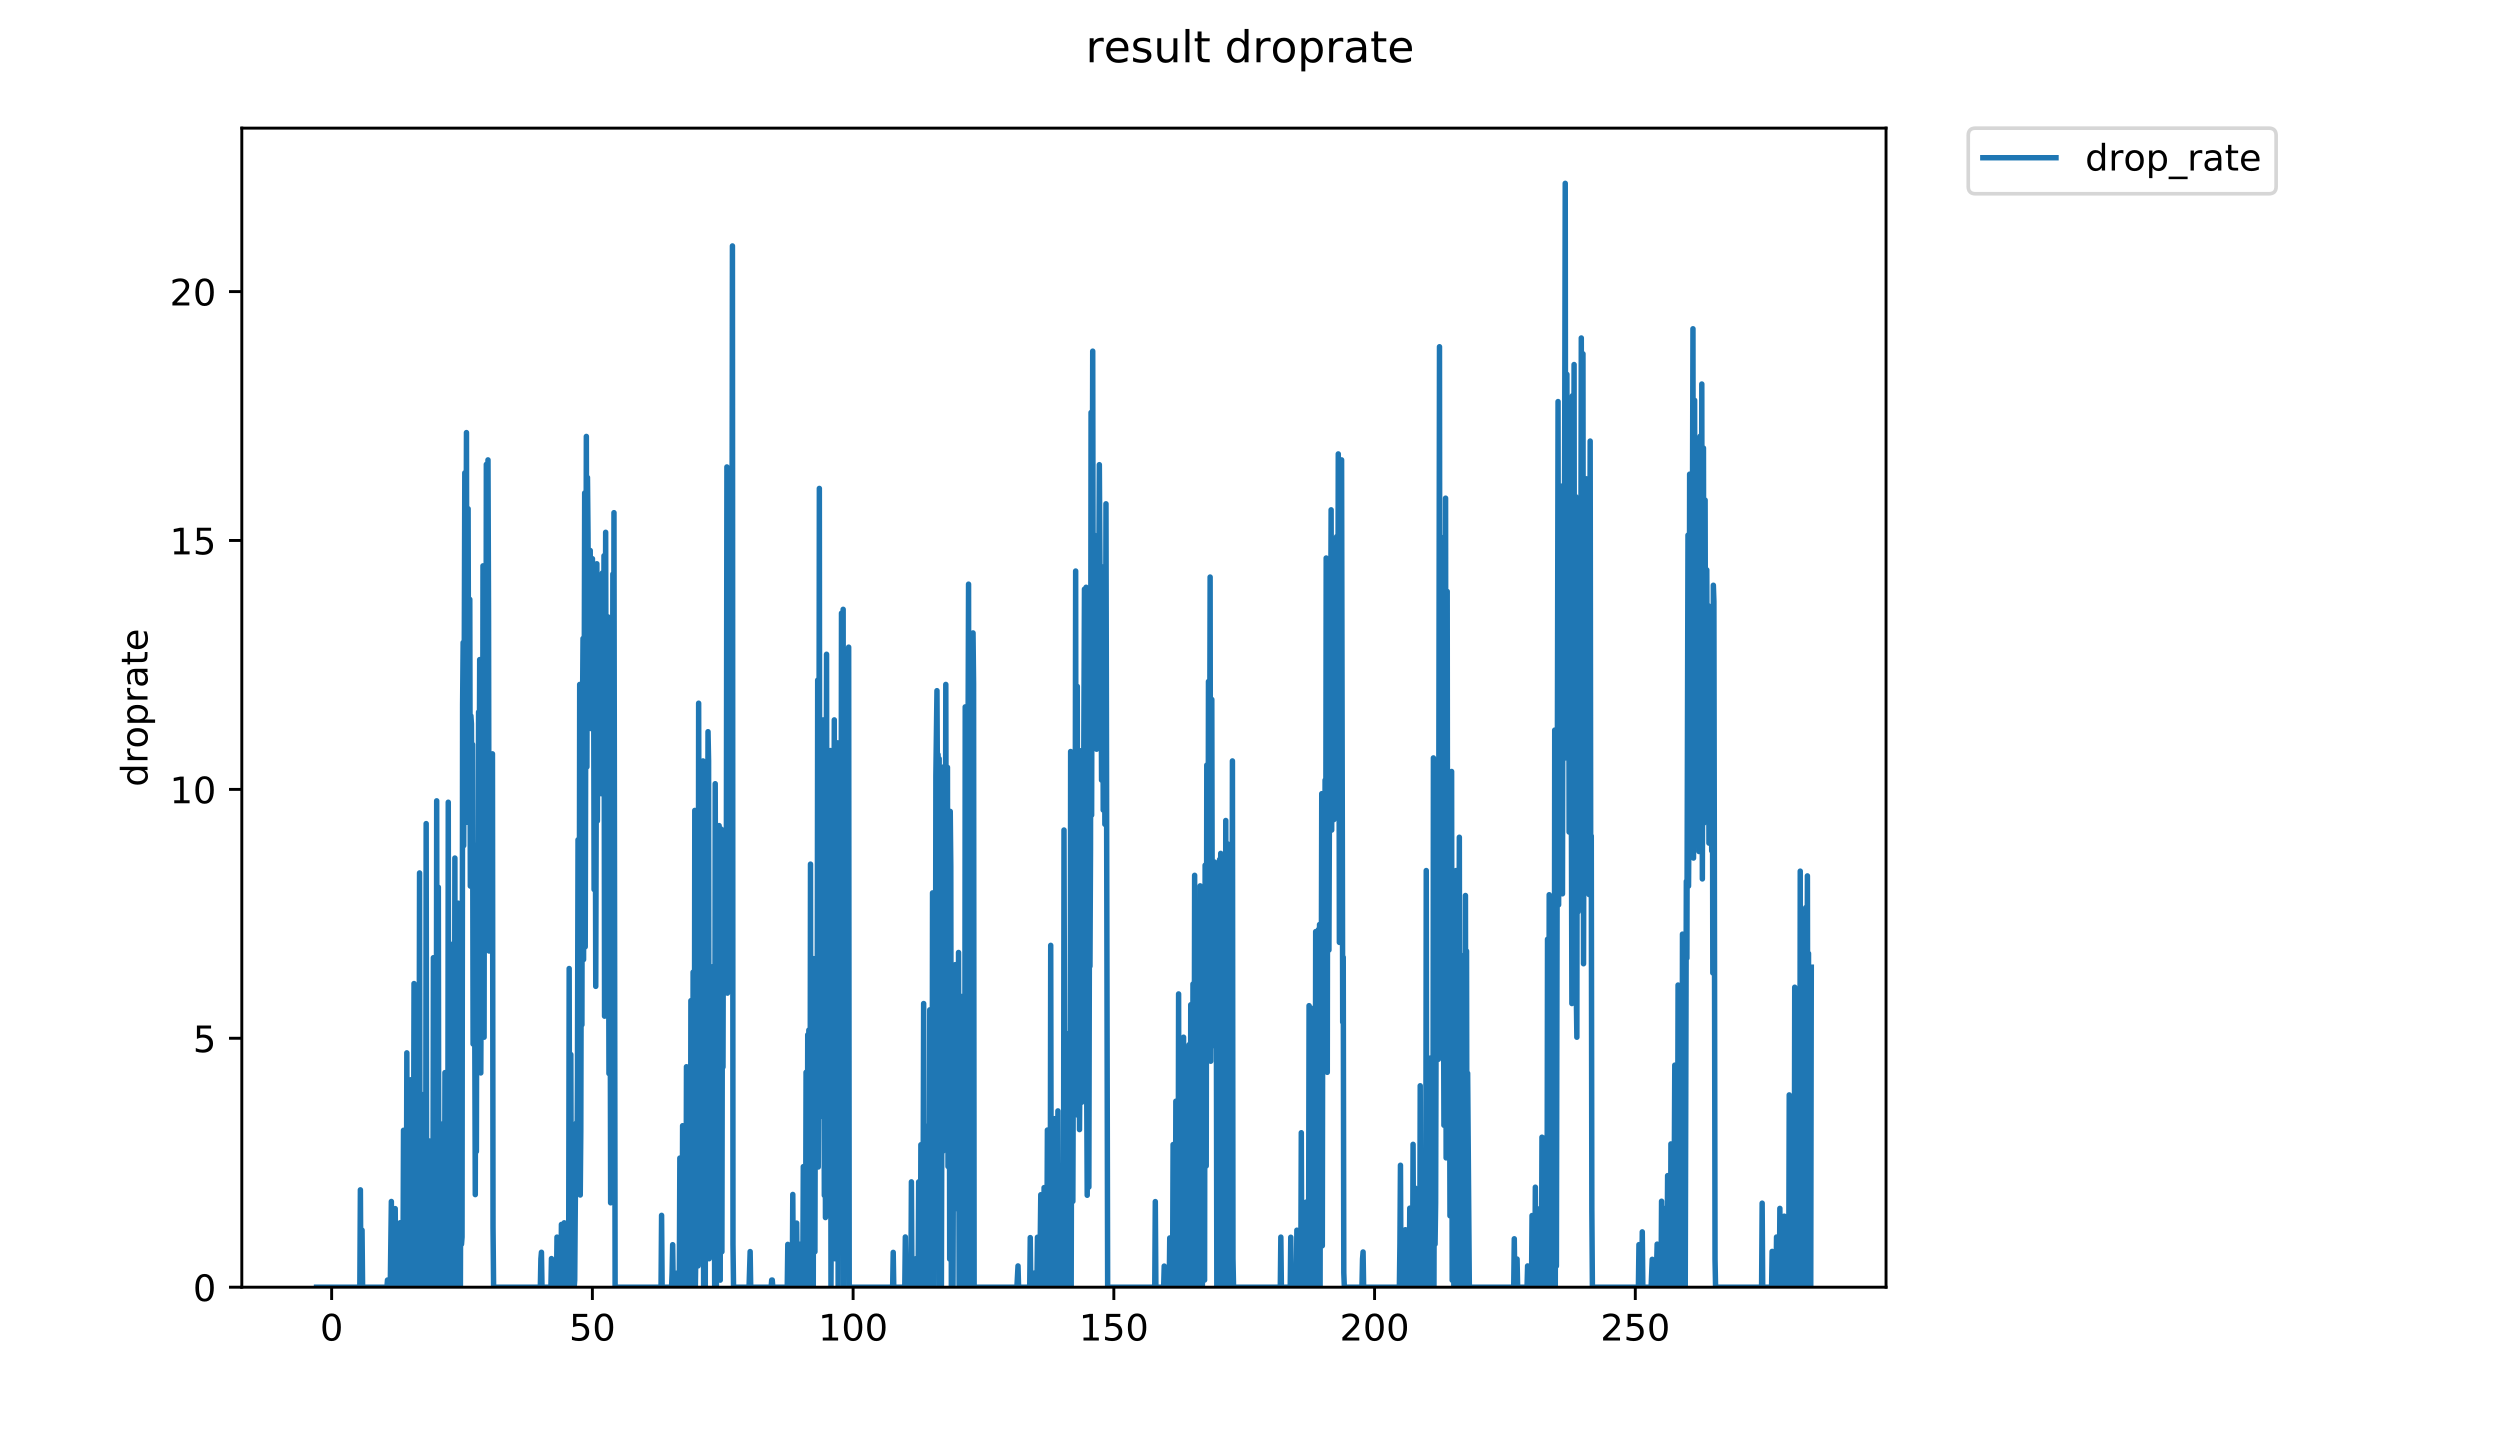 <?xml version="1.0" encoding="utf-8" standalone="no"?>
<!DOCTYPE svg PUBLIC "-//W3C//DTD SVG 1.1//EN"
  "http://www.w3.org/Graphics/SVG/1.1/DTD/svg11.dtd">
<!-- Created with matplotlib (https://matplotlib.org/) -->
<svg height="396pt" version="1.1" viewBox="0 0 684 396" width="684pt" xmlns="http://www.w3.org/2000/svg" xmlns:xlink="http://www.w3.org/1999/xlink">
 <defs>
  <style type="text/css">
*{stroke-linecap:butt;stroke-linejoin:round;}
  </style>
 </defs>
 <g id="figure_1">
  <g id="patch_1">
   <path d="M 0 396 
L 684 396 
L 684 0 
L 0 0 
z
" style="fill:#ffffff;"/>
  </g>
  <g id="axes_1">
   <g id="patch_2">
    <path d="M 66.159 352.174 
L 516.019 352.174 
L 516.019 35.062 
L 66.159 35.062 
z
" style="fill:#ffffff;"/>
   </g>
   <g id="matplotlib.axis_1">
    <g id="xtick_1">
     <g id="line2d_1">
      <defs>
       <path d="M 0 0 
L 0 3.5 
" id="md69f77a387" style="stroke:#000000;stroke-width:0.8;"/>
      </defs>
      <g>
       <use style="stroke:#000000;stroke-width:0.8;" x="90.739" xlink:href="#md69f77a387" y="352.174"/>
      </g>
     </g>
     <g id="text_1">
      <!-- 0 -->
      <defs>
       <path d="M 31.781 66.406 
Q 24.172 66.406 20.328 58.906 
Q 16.5 51.422 16.5 36.375 
Q 16.5 21.391 20.328 13.891 
Q 24.172 6.391 31.781 6.391 
Q 39.453 6.391 43.281 13.891 
Q 47.125 21.391 47.125 36.375 
Q 47.125 51.422 43.281 58.906 
Q 39.453 66.406 31.781 66.406 
z
M 31.781 74.219 
Q 44.047 74.219 50.516 64.516 
Q 56.984 54.828 56.984 36.375 
Q 56.984 17.969 50.516 8.266 
Q 44.047 -1.422 31.781 -1.422 
Q 19.531 -1.422 13.062 8.266 
Q 6.594 17.969 6.594 36.375 
Q 6.594 54.828 13.062 64.516 
Q 19.531 74.219 31.781 74.219 
z
" id="DejaVuSans-48"/>
      </defs>
      <g transform="translate(87.558 366.773)scale(0.1 -0.1)">
       <use xlink:href="#DejaVuSans-48"/>
      </g>
     </g>
    </g>
    <g id="xtick_2">
     <g id="line2d_2">
      <g>
       <use style="stroke:#000000;stroke-width:0.8;" x="162.075" xlink:href="#md69f77a387" y="352.174"/>
      </g>
     </g>
     <g id="text_2">
      <!-- 50 -->
      <defs>
       <path d="M 10.797 72.906 
L 49.516 72.906 
L 49.516 64.594 
L 19.828 64.594 
L 19.828 46.734 
Q 21.969 47.469 24.109 47.828 
Q 26.266 48.188 28.422 48.188 
Q 40.625 48.188 47.75 41.5 
Q 54.891 34.812 54.891 23.391 
Q 54.891 11.625 47.562 5.094 
Q 40.234 -1.422 26.906 -1.422 
Q 22.312 -1.422 17.547 -0.641 
Q 12.797 0.141 7.719 1.703 
L 7.719 11.625 
Q 12.109 9.234 16.797 8.062 
Q 21.484 6.891 26.703 6.891 
Q 35.156 6.891 40.078 11.328 
Q 45.016 15.766 45.016 23.391 
Q 45.016 31 40.078 35.438 
Q 35.156 39.891 26.703 39.891 
Q 22.75 39.891 18.812 39.016 
Q 14.891 38.141 10.797 36.281 
z
" id="DejaVuSans-53"/>
      </defs>
      <g transform="translate(155.713 366.773)scale(0.1 -0.1)">
       <use xlink:href="#DejaVuSans-53"/>
       <use x="63.623" xlink:href="#DejaVuSans-48"/>
      </g>
     </g>
    </g>
    <g id="xtick_3">
     <g id="line2d_3">
      <g>
       <use style="stroke:#000000;stroke-width:0.8;" x="233.411" xlink:href="#md69f77a387" y="352.174"/>
      </g>
     </g>
     <g id="text_3">
      <!-- 100 -->
      <defs>
       <path d="M 12.406 8.297 
L 28.516 8.297 
L 28.516 63.922 
L 10.984 60.406 
L 10.984 69.391 
L 28.422 72.906 
L 38.281 72.906 
L 38.281 8.297 
L 54.391 8.297 
L 54.391 0 
L 12.406 0 
z
" id="DejaVuSans-49"/>
      </defs>
      <g transform="translate(223.867 366.773)scale(0.1 -0.1)">
       <use xlink:href="#DejaVuSans-49"/>
       <use x="63.623" xlink:href="#DejaVuSans-48"/>
       <use x="127.246" xlink:href="#DejaVuSans-48"/>
      </g>
     </g>
    </g>
    <g id="xtick_4">
     <g id="line2d_4">
      <g>
       <use style="stroke:#000000;stroke-width:0.8;" x="304.746" xlink:href="#md69f77a387" y="352.174"/>
      </g>
     </g>
     <g id="text_4">
      <!-- 150 -->
      <g transform="translate(295.203 366.773)scale(0.1 -0.1)">
       <use xlink:href="#DejaVuSans-49"/>
       <use x="63.623" xlink:href="#DejaVuSans-53"/>
       <use x="127.246" xlink:href="#DejaVuSans-48"/>
      </g>
     </g>
    </g>
    <g id="xtick_5">
     <g id="line2d_5">
      <g>
       <use style="stroke:#000000;stroke-width:0.8;" x="376.082" xlink:href="#md69f77a387" y="352.174"/>
      </g>
     </g>
     <g id="text_5">
      <!-- 200 -->
      <defs>
       <path d="M 19.188 8.297 
L 53.609 8.297 
L 53.609 0 
L 7.328 0 
L 7.328 8.297 
Q 12.938 14.109 22.625 23.891 
Q 32.328 33.688 34.812 36.531 
Q 39.547 41.844 41.422 45.531 
Q 43.312 49.219 43.312 52.781 
Q 43.312 58.594 39.234 62.25 
Q 35.156 65.922 28.609 65.922 
Q 23.969 65.922 18.812 64.312 
Q 13.672 62.703 7.812 59.422 
L 7.812 69.391 
Q 13.766 71.781 18.938 73 
Q 24.125 74.219 28.422 74.219 
Q 39.75 74.219 46.484 68.547 
Q 53.219 62.891 53.219 53.422 
Q 53.219 48.922 51.531 44.891 
Q 49.859 40.875 45.406 35.406 
Q 44.188 33.984 37.641 27.219 
Q 31.109 20.453 19.188 8.297 
z
" id="DejaVuSans-50"/>
      </defs>
      <g transform="translate(366.538 366.773)scale(0.1 -0.1)">
       <use xlink:href="#DejaVuSans-50"/>
       <use x="63.623" xlink:href="#DejaVuSans-48"/>
       <use x="127.246" xlink:href="#DejaVuSans-48"/>
      </g>
     </g>
    </g>
    <g id="xtick_6">
     <g id="line2d_6">
      <g>
       <use style="stroke:#000000;stroke-width:0.8;" x="447.418" xlink:href="#md69f77a387" y="352.174"/>
      </g>
     </g>
     <g id="text_6">
      <!-- 250 -->
      <g transform="translate(437.874 366.773)scale(0.1 -0.1)">
       <use xlink:href="#DejaVuSans-50"/>
       <use x="63.623" xlink:href="#DejaVuSans-53"/>
       <use x="127.246" xlink:href="#DejaVuSans-48"/>
      </g>
     </g>
    </g>
   </g>
   <g id="matplotlib.axis_2">
    <g id="ytick_1">
     <g id="line2d_7">
      <defs>
       <path d="M 0 0 
L -3.5 0 
" id="m22d444af40" style="stroke:#000000;stroke-width:0.8;"/>
      </defs>
      <g>
       <use style="stroke:#000000;stroke-width:0.8;" x="66.159" xlink:href="#m22d444af40" y="352.174"/>
      </g>
     </g>
     <g id="text_7">
      <!-- 0 -->
      <g transform="translate(52.796 355.973)scale(0.1 -0.1)">
       <use xlink:href="#DejaVuSans-48"/>
      </g>
     </g>
    </g>
    <g id="ytick_2">
     <g id="line2d_8">
      <g>
       <use style="stroke:#000000;stroke-width:0.8;" x="66.159" xlink:href="#m22d444af40" y="284.076"/>
      </g>
     </g>
     <g id="text_8">
      <!-- 5 -->
      <g transform="translate(52.796 287.875)scale(0.1 -0.1)">
       <use xlink:href="#DejaVuSans-53"/>
      </g>
     </g>
    </g>
    <g id="ytick_3">
     <g id="line2d_9">
      <g>
       <use style="stroke:#000000;stroke-width:0.8;" x="66.159" xlink:href="#m22d444af40" y="215.977"/>
      </g>
     </g>
     <g id="text_9">
      <!-- 10 -->
      <g transform="translate(46.434 219.776)scale(0.1 -0.1)">
       <use xlink:href="#DejaVuSans-49"/>
       <use x="63.623" xlink:href="#DejaVuSans-48"/>
      </g>
     </g>
    </g>
    <g id="ytick_4">
     <g id="line2d_10">
      <g>
       <use style="stroke:#000000;stroke-width:0.8;" x="66.159" xlink:href="#m22d444af40" y="147.878"/>
      </g>
     </g>
     <g id="text_10">
      <!-- 15 -->
      <g transform="translate(46.434 151.677)scale(0.1 -0.1)">
       <use xlink:href="#DejaVuSans-49"/>
       <use x="63.623" xlink:href="#DejaVuSans-53"/>
      </g>
     </g>
    </g>
    <g id="ytick_5">
     <g id="line2d_11">
      <g>
       <use style="stroke:#000000;stroke-width:0.8;" x="66.159" xlink:href="#m22d444af40" y="79.78"/>
      </g>
     </g>
     <g id="text_11">
      <!-- 20 -->
      <g transform="translate(46.434 83.579)scale(0.1 -0.1)">
       <use xlink:href="#DejaVuSans-50"/>
       <use x="63.623" xlink:href="#DejaVuSans-48"/>
      </g>
     </g>
    </g>
    <g id="text_12">
     <!-- droprate -->
     <defs>
      <path d="M 45.406 46.391 
L 45.406 75.984 
L 54.391 75.984 
L 54.391 0 
L 45.406 0 
L 45.406 8.203 
Q 42.578 3.328 38.25 0.953 
Q 33.938 -1.422 27.875 -1.422 
Q 17.969 -1.422 11.734 6.484 
Q 5.516 14.406 5.516 27.297 
Q 5.516 40.188 11.734 48.094 
Q 17.969 56 27.875 56 
Q 33.938 56 38.25 53.625 
Q 42.578 51.266 45.406 46.391 
z
M 14.797 27.297 
Q 14.797 17.391 18.875 11.75 
Q 22.953 6.109 30.078 6.109 
Q 37.203 6.109 41.297 11.75 
Q 45.406 17.391 45.406 27.297 
Q 45.406 37.203 41.297 42.844 
Q 37.203 48.484 30.078 48.484 
Q 22.953 48.484 18.875 42.844 
Q 14.797 37.203 14.797 27.297 
z
" id="DejaVuSans-100"/>
      <path d="M 41.109 46.297 
Q 39.594 47.172 37.812 47.578 
Q 36.031 48 33.891 48 
Q 26.266 48 22.188 43.047 
Q 18.109 38.094 18.109 28.812 
L 18.109 0 
L 9.078 0 
L 9.078 54.688 
L 18.109 54.688 
L 18.109 46.188 
Q 20.953 51.172 25.484 53.578 
Q 30.031 56 36.531 56 
Q 37.453 56 38.578 55.875 
Q 39.703 55.766 41.062 55.516 
z
" id="DejaVuSans-114"/>
      <path d="M 30.609 48.391 
Q 23.391 48.391 19.188 42.75 
Q 14.984 37.109 14.984 27.297 
Q 14.984 17.484 19.156 11.844 
Q 23.344 6.203 30.609 6.203 
Q 37.797 6.203 41.984 11.859 
Q 46.188 17.531 46.188 27.297 
Q 46.188 37.016 41.984 42.703 
Q 37.797 48.391 30.609 48.391 
z
M 30.609 56 
Q 42.328 56 49.016 48.375 
Q 55.719 40.766 55.719 27.297 
Q 55.719 13.875 49.016 6.219 
Q 42.328 -1.422 30.609 -1.422 
Q 18.844 -1.422 12.172 6.219 
Q 5.516 13.875 5.516 27.297 
Q 5.516 40.766 12.172 48.375 
Q 18.844 56 30.609 56 
z
" id="DejaVuSans-111"/>
      <path d="M 18.109 8.203 
L 18.109 -20.797 
L 9.078 -20.797 
L 9.078 54.688 
L 18.109 54.688 
L 18.109 46.391 
Q 20.953 51.266 25.266 53.625 
Q 29.594 56 35.594 56 
Q 45.562 56 51.781 48.094 
Q 58.016 40.188 58.016 27.297 
Q 58.016 14.406 51.781 6.484 
Q 45.562 -1.422 35.594 -1.422 
Q 29.594 -1.422 25.266 0.953 
Q 20.953 3.328 18.109 8.203 
z
M 48.688 27.297 
Q 48.688 37.203 44.609 42.844 
Q 40.531 48.484 33.406 48.484 
Q 26.266 48.484 22.188 42.844 
Q 18.109 37.203 18.109 27.297 
Q 18.109 17.391 22.188 11.75 
Q 26.266 6.109 33.406 6.109 
Q 40.531 6.109 44.609 11.75 
Q 48.688 17.391 48.688 27.297 
z
" id="DejaVuSans-112"/>
      <path d="M 34.281 27.484 
Q 23.391 27.484 19.188 25 
Q 14.984 22.516 14.984 16.5 
Q 14.984 11.719 18.141 8.906 
Q 21.297 6.109 26.703 6.109 
Q 34.188 6.109 38.703 11.406 
Q 43.219 16.703 43.219 25.484 
L 43.219 27.484 
z
M 52.203 31.203 
L 52.203 0 
L 43.219 0 
L 43.219 8.297 
Q 40.141 3.328 35.547 0.953 
Q 30.953 -1.422 24.312 -1.422 
Q 15.922 -1.422 10.953 3.297 
Q 6 8.016 6 15.922 
Q 6 25.141 12.172 29.828 
Q 18.359 34.516 30.609 34.516 
L 43.219 34.516 
L 43.219 35.406 
Q 43.219 41.609 39.141 45 
Q 35.062 48.391 27.688 48.391 
Q 23 48.391 18.547 47.266 
Q 14.109 46.141 10.016 43.891 
L 10.016 52.203 
Q 14.938 54.109 19.578 55.047 
Q 24.219 56 28.609 56 
Q 40.484 56 46.344 49.844 
Q 52.203 43.703 52.203 31.203 
z
" id="DejaVuSans-97"/>
      <path d="M 18.312 70.219 
L 18.312 54.688 
L 36.812 54.688 
L 36.812 47.703 
L 18.312 47.703 
L 18.312 18.016 
Q 18.312 11.328 20.141 9.422 
Q 21.969 7.516 27.594 7.516 
L 36.812 7.516 
L 36.812 0 
L 27.594 0 
Q 17.188 0 13.234 3.875 
Q 9.281 7.766 9.281 18.016 
L 9.281 47.703 
L 2.688 47.703 
L 2.688 54.688 
L 9.281 54.688 
L 9.281 70.219 
z
" id="DejaVuSans-116"/>
      <path d="M 56.203 29.594 
L 56.203 25.203 
L 14.891 25.203 
Q 15.484 15.922 20.484 11.062 
Q 25.484 6.203 34.422 6.203 
Q 39.594 6.203 44.453 7.469 
Q 49.312 8.734 54.109 11.281 
L 54.109 2.781 
Q 49.266 0.734 44.188 -0.344 
Q 39.109 -1.422 33.891 -1.422 
Q 20.797 -1.422 13.156 6.188 
Q 5.516 13.812 5.516 26.812 
Q 5.516 40.234 12.766 48.109 
Q 20.016 56 32.328 56 
Q 43.359 56 49.781 48.891 
Q 56.203 41.797 56.203 29.594 
z
M 47.219 32.234 
Q 47.125 39.594 43.094 43.984 
Q 39.062 48.391 32.422 48.391 
Q 24.906 48.391 20.391 44.141 
Q 15.875 39.891 15.188 32.172 
z
" id="DejaVuSans-101"/>
     </defs>
     <g transform="translate(40.354 215.236)rotate(-90)scale(0.1 -0.1)">
      <use xlink:href="#DejaVuSans-100"/>
      <use x="63.477" xlink:href="#DejaVuSans-114"/>
      <use x="104.559" xlink:href="#DejaVuSans-111"/>
      <use x="165.74" xlink:href="#DejaVuSans-112"/>
      <use x="229.217" xlink:href="#DejaVuSans-114"/>
      <use x="270.33" xlink:href="#DejaVuSans-97"/>
      <use x="331.609" xlink:href="#DejaVuSans-116"/>
      <use x="370.818" xlink:href="#DejaVuSans-101"/>
     </g>
    </g>
   </g>
   <g id="line2d_12">
    <path clip-path="url(#pc7063af36b)" d="M 86.607 352.174 
L 98.447 352.174 
L 98.602 325.543 
L 98.753 352.174 
L 98.903 352.174 
L 99.054 336.564 
L 99.205 352.174 
L 105.868 352.174 
L 106.018 350.22 
L 106.169 352.174 
L 106.773 352.174 
L 107.076 328.726 
L 107.227 352.174 
L 107.98 352.174 
L 108.131 330.68 
L 108.283 352.174 
L 108.888 352.174 
L 109.04 336.697 
L 109.191 352.174 
L 109.341 352.174 
L 109.491 334.537 
L 109.643 352.174 
L 110.1 352.174 
L 110.251 348.272 
L 110.401 309.247 
L 110.552 352.174 
L 110.853 352.174 
L 111.004 338.496 
L 111.155 352.174 
L 111.306 288.058 
L 111.457 346.32 
L 111.608 352.174 
L 111.758 352.174 
L 111.908 299.415 
L 112.058 352.174 
L 112.209 352.174 
L 112.359 295.425 
L 112.511 352.174 
L 112.664 352.174 
L 112.816 328.793 
L 112.97 352.174 
L 113.124 331.25 
L 113.276 269.103 
L 113.426 352.174 
L 113.731 288.513 
L 114.035 352.174 
L 114.186 274.679 
L 114.337 352.174 
L 114.488 352.174 
L 114.638 322.863 
L 114.789 238.839 
L 114.939 352.174 
L 115.09 352.174 
L 115.243 342.569 
L 115.394 352.174 
L 115.545 352.174 
L 115.696 299.49 
L 115.847 352.174 
L 115.997 352.174 
L 116.148 336.564 
L 116.299 352.174 
L 116.449 352.174 
L 116.6 225.343 
L 116.75 352.174 
L 116.901 352.174 
L 117.057 327.514 
L 117.209 352.174 
L 117.363 352.174 
L 117.518 312.172 
L 117.668 352.174 
L 117.97 352.174 
L 118.123 321.176 
L 118.274 352.174 
L 118.424 352.174 
L 118.575 262.029 
L 118.725 352.174 
L 118.875 352.174 
L 119.026 350.217 
L 119.176 352.174 
L 119.327 352.174 
L 119.477 219.108 
L 119.628 352.174 
L 119.779 352.174 
L 119.929 242.747 
L 120.08 352.174 
L 120.231 352.174 
L 120.382 315.153 
L 120.533 352.174 
L 120.684 352.174 
L 120.835 338.515 
L 120.987 352.174 
L 121.138 307.487 
L 121.439 352.174 
L 121.591 352.174 
L 121.741 293.468 
L 121.892 352.174 
L 122.042 352.174 
L 122.193 328.726 
L 122.343 352.174 
L 122.494 352.174 
L 122.645 219.489 
L 122.795 352.174 
L 122.946 352.174 
L 123.098 274.679 
L 123.25 352.174 
L 123.4 352.174 
L 123.55 258.38 
L 123.701 352.174 
L 123.851 352.174 
L 124.002 283.978 
L 124.153 352.174 
L 124.303 334.588 
L 124.454 234.763 
L 124.604 352.174 
L 124.755 352.174 
L 124.907 291.772 
L 125.058 352.174 
L 125.209 319.05 
L 125.36 247.108 
L 125.511 352.174 
L 125.662 295.669 
L 125.963 352.174 
L 126.114 299.566 
L 126.264 340.416 
L 126.415 338.476 
L 126.566 192.856 
L 126.716 175.804 
L 126.867 231.37 
L 127.17 129.376 
L 127.322 190.126 
L 127.474 172.254 
L 127.625 118.359 
L 127.775 224.978 
L 127.926 205.62 
L 128.076 139.183 
L 128.228 204.934 
L 128.381 211.546 
L 128.533 163.981 
L 128.683 242.432 
L 128.833 195.85 
L 128.984 198.025 
L 129.135 232.977 
L 129.285 203.666 
L 129.435 285.641 
L 129.736 232.806 
L 130.037 326.844 
L 130.187 242.432 
L 130.338 315.047 
L 130.489 240.953 
L 130.639 231.023 
L 130.79 252.66 
L 130.941 194.799 
L 131.092 223.76 
L 131.243 180.464 
L 131.544 293.553 
L 131.846 221.44 
L 131.996 264.242 
L 132.146 154.815 
L 132.297 178.014 
L 132.447 283.782 
L 132.599 170.968 
L 132.751 189.897 
L 132.905 250.791 
L 133.062 127.055 
L 133.214 157.331 
L 133.364 220.876 
L 133.515 125.829 
L 133.665 168.757 
L 133.816 260.202 
L 133.97 252.424 
L 134.123 233.575 
L 134.277 250.649 
L 134.585 212.925 
L 134.735 206.249 
L 134.892 335.844 
L 135.05 352.174 
L 147.834 352.174 
L 147.986 344.425 
L 148.14 342.623 
L 148.293 352.174 
L 150.73 352.174 
L 150.88 344.347 
L 151.186 352.174 
L 152.242 352.174 
L 152.393 338.476 
L 152.544 352.174 
L 153.451 352.174 
L 153.605 335.006 
L 153.756 352.174 
L 154.21 352.174 
L 154.36 334.562 
L 154.511 352.174 
L 154.969 352.174 
L 155.12 334.738 
L 155.27 352.174 
L 155.573 352.174 
L 155.725 264.992 
L 155.875 352.174 
L 156.027 352.174 
L 156.179 288.513 
L 156.333 344.523 
L 156.485 352.174 
L 156.638 307.804 
L 156.941 352.174 
L 157.091 352.174 
L 157.241 350.217 
L 157.543 311.198 
L 157.693 307.231 
L 157.844 322.905 
L 157.996 293.887 
L 158.147 229.771 
L 158.299 315.469 
L 158.452 300.014 
L 158.603 187.263 
L 158.755 326.952 
L 158.906 309.369 
L 159.059 246.222 
L 159.21 280.389 
L 159.361 195.626 
L 159.513 174.693 
L 159.664 262.545 
L 159.967 134.879 
L 160.118 259.048 
L 160.424 119.408 
L 160.576 209.821 
L 160.73 130.637 
L 160.882 146.048 
L 161.034 179.502 
L 161.186 161.189 
L 161.339 170.578 
L 161.488 150.618 
L 161.639 199.32 
L 161.94 164.585 
L 162.09 152.861 
L 162.242 191.372 
L 162.392 166.273 
L 162.544 243.372 
L 162.694 239.164 
L 162.845 199.977 
L 162.995 269.868 
L 163.296 154.247 
L 163.446 224.612 
L 163.596 164.046 
L 163.746 159.849 
L 163.897 190.22 
L 164.048 162.631 
L 164.198 184.126 
L 164.348 175.804 
L 164.498 217.151 
L 164.799 156.769 
L 165.102 199.339 
L 165.253 152.055 
L 165.404 278.027 
L 165.706 145.638 
L 165.857 219.679 
L 166.007 225.343 
L 166.309 168.757 
L 166.611 293.72 
L 166.762 170.448 
L 167.068 329.09 
L 167.22 246.071 
L 167.371 256.426 
L 167.524 250.362 
L 167.678 157.06 
L 167.83 242.213 
L 167.983 140.269 
L 168.293 352.174 
L 180.86 352.174 
L 181.009 332.521 
L 181.16 352.174 
L 183.737 352.174 
L 183.889 348.316 
L 184.041 340.55 
L 184.192 352.174 
L 184.948 352.174 
L 185.102 348.348 
L 185.252 352.174 
L 185.854 352.174 
L 186.005 316.849 
L 186.155 352.174 
L 186.608 352.174 
L 186.762 307.992 
L 186.913 352.174 
L 187.215 352.174 
L 187.365 348.249 
L 187.515 352.174 
L 187.666 352.174 
L 187.818 291.858 
L 187.969 352.174 
L 188.12 352.174 
L 188.272 340.566 
L 188.424 352.174 
L 188.576 330.863 
L 188.727 352.174 
L 188.877 352.174 
L 189.027 273.787 
L 189.327 348.249 
L 189.477 352.174 
L 189.631 265.973 
L 189.783 340.599 
L 189.936 352.174 
L 190.09 221.732 
L 190.241 352.174 
L 190.392 342.432 
L 190.543 268.51 
L 190.694 311.257 
L 190.845 297.695 
L 190.997 346.345 
L 191.148 192.401 
L 191.45 324.896 
L 191.753 237.379 
L 191.904 301.731 
L 192.055 252.803 
L 192.206 340.483 
L 192.358 208.194 
L 192.509 352.174 
L 192.66 209.733 
L 192.963 352.174 
L 193.114 245.162 
L 193.414 313.037 
L 193.716 200.194 
L 193.867 208.194 
L 194.019 344.391 
L 194.17 270.689 
L 194.321 264.619 
L 194.472 328.793 
L 194.624 291.944 
L 194.774 303.463 
L 194.926 264.494 
L 195.228 326.772 
L 195.381 296.466 
L 195.531 352.174 
L 195.683 214.425 
L 195.992 352.174 
L 196.143 324.739 
L 196.294 258.915 
L 196.446 282.329 
L 196.597 280.287 
L 196.749 225.886 
L 196.902 254.066 
L 197.054 350.248 
L 197.207 226.78 
L 197.359 249.93 
L 197.511 342.474 
L 197.661 260.727 
L 197.813 291.944 
L 197.966 227.134 
L 198.12 252.283 
L 198.271 230.293 
L 198.425 248.441 
L 198.575 252.518 
L 198.727 238.193 
L 198.879 127.758 
L 199.033 271.72 
L 199.337 146.227 
L 199.488 213.635 
L 199.64 191.372 
L 199.79 133.321 
L 199.941 151.483 
L 200.092 201.928 
L 200.242 180.218 
L 200.393 67.292 
L 200.544 340.467 
L 200.698 352.174 
L 204.938 352.174 
L 205.24 342.432 
L 205.391 352.174 
L 210.986 352.174 
L 211.136 350.226 
L 211.287 350.217 
L 211.437 352.174 
L 215.391 352.174 
L 215.542 340.467 
L 215.851 352.174 
L 216.756 352.174 
L 216.906 326.808 
L 217.058 352.174 
L 217.662 352.174 
L 217.965 334.638 
L 218.115 352.174 
L 218.723 352.174 
L 218.873 340.416 
L 219.024 352.174 
L 219.63 352.174 
L 219.782 319.192 
L 219.933 352.174 
L 220.236 352.174 
L 220.387 350.24 
L 220.537 293.384 
L 220.688 346.32 
L 220.841 352.174 
L 220.994 283.116 
L 221.146 328.926 
L 221.296 281.828 
L 221.449 352.174 
L 221.599 352.174 
L 221.752 236.426 
L 221.902 352.174 
L 222.055 352.174 
L 222.205 283.684 
L 222.358 348.305 
L 222.509 352.174 
L 222.659 262.288 
L 222.811 330.833 
L 222.962 342.474 
L 223.114 278.239 
L 223.266 264.992 
L 223.418 319.286 
L 223.569 295.83 
L 223.72 186.08 
L 223.872 319.286 
L 224.023 260.727 
L 224.174 133.634 
L 224.325 299.716 
L 224.476 268.27 
L 224.628 278.449 
L 224.778 244.392 
L 224.928 301.369 
L 225.08 305.545 
L 225.231 196.964 
L 225.536 327.06 
L 225.687 216.365 
L 225.842 333.126 
L 226.144 179.009 
L 226.294 299.566 
L 226.445 260.334 
L 226.596 311.198 
L 226.748 209.012 
L 226.9 297.85 
L 227.05 313.093 
L 227.203 205.352 
L 227.354 352.174 
L 227.658 271.493 
L 227.811 340.648 
L 227.961 256.15 
L 228.113 247.705 
L 228.265 196.964 
L 228.416 344.391 
L 228.716 211.078 
L 228.867 320.954 
L 229.018 299.716 
L 229.169 203.239 
L 229.319 352.174 
L 229.471 232.737 
L 229.624 239.807 
L 229.775 232.057 
L 229.927 284.173 
L 230.078 276.075 
L 230.231 167.76 
L 230.383 292.201 
L 230.536 277.15 
L 230.688 166.714 
L 230.838 352.174 
L 231.14 204.091 
L 231.291 312.981 
L 231.441 273.787 
L 231.591 311.08 
L 231.741 185.362 
L 231.892 340.467 
L 232.043 293.637 
L 232.194 177.063 
L 232.347 352.174 
L 244.23 352.174 
L 244.384 342.65 
L 244.534 352.174 
L 247.549 352.174 
L 247.699 338.437 
L 247.849 350.212 
L 247.999 352.174 
L 249.211 352.174 
L 249.364 323.36 
L 249.515 352.174 
L 250.431 352.174 
L 250.582 344.38 
L 250.735 344.479 
L 250.888 352.174 
L 251.193 352.174 
L 251.346 323.36 
L 251.497 352.174 
L 251.801 352.174 
L 251.952 313.205 
L 252.103 352.174 
L 252.408 352.174 
L 252.558 328.726 
L 252.71 274.569 
L 252.861 352.174 
L 253.013 352.174 
L 253.167 308.054 
L 253.317 352.174 
L 253.468 352.174 
L 253.619 309.369 
L 253.769 352.174 
L 253.923 352.174 
L 254.077 315.88 
L 254.233 352.174 
L 254.383 276.293 
L 254.535 334.738 
L 254.686 277.92 
L 254.838 352.174 
L 254.99 352.174 
L 255.143 244.295 
L 255.295 352.174 
L 255.447 280.897 
L 255.597 352.174 
L 255.748 263.862 
L 255.9 315.416 
L 256.051 212.285 
L 256.353 188.971 
L 256.505 218.875 
L 256.657 206.457 
L 256.808 239.807 
L 256.959 207.574 
L 257.11 352.174 
L 257.26 252.374 
L 257.411 266.319 
L 257.561 352.174 
L 257.712 293.468 
L 258.012 314.94 
L 258.165 276.831 
L 258.315 209.733 
L 258.466 299.566 
L 258.617 264.494 
L 258.769 187.263 
L 258.921 265.24 
L 259.074 251.859 
L 259.225 209.937 
L 259.376 319.145 
L 259.53 227.837 
L 259.682 230.12 
L 259.835 344.469 
L 259.986 222 
L 260.137 237.05 
L 260.287 352.174 
L 260.438 274.236 
L 260.589 270.222 
L 260.74 352.174 
L 260.891 297.461 
L 261.195 329.155 
L 261.349 263.934 
L 261.501 315.521 
L 261.653 324.974 
L 261.804 272.515 
L 261.955 330.772 
L 262.106 311.257 
L 262.257 260.597 
L 262.413 352.174 
L 262.564 319.286 
L 262.868 311.489 
L 263.02 272.967 
L 263.172 272.629 
L 263.323 352.174 
L 263.474 309.369 
L 263.625 322.863 
L 263.776 285.927 
L 263.929 352.174 
L 264.083 193.405 
L 264.234 352.174 
L 264.386 241.587 
L 264.538 228.358 
L 264.69 255.168 
L 264.997 159.827 
L 265.147 297.303 
L 265.301 273.414 
L 265.454 231.663 
L 265.609 352.174 
L 265.764 241.847 
L 265.918 245.651 
L 266.069 336.586 
L 266.22 173.172 
L 266.371 187.028 
L 266.523 352.174 
L 278.224 352.174 
L 278.529 346.362 
L 278.68 352.174 
L 281.727 352.174 
L 281.879 338.613 
L 282.03 352.174 
L 282.937 352.174 
L 283.088 348.288 
L 283.241 352.174 
L 283.695 352.174 
L 283.846 338.515 
L 284 352.174 
L 284.455 352.174 
L 284.759 326.88 
L 284.91 352.174 
L 285.513 352.174 
L 285.665 324.935 
L 285.816 352.174 
L 286.267 352.174 
L 286.417 342.376 
L 286.568 309.185 
L 286.718 352.174 
L 287.325 352.174 
L 287.476 258.648 
L 287.627 350.226 
L 287.778 352.174 
L 288.235 352.174 
L 288.385 311.139 
L 288.539 306.071 
L 288.69 352.174 
L 289.296 352.174 
L 289.448 303.946 
L 289.6 352.174 
L 289.751 352.174 
L 289.902 324.857 
L 290.053 352.174 
L 290.204 352.174 
L 290.354 318.86 
L 290.505 352.174 
L 290.958 352.174 
L 291.109 227.095 
L 291.411 352.174 
L 291.565 352.174 
L 291.718 344.501 
L 291.869 346.345 
L 292.023 282.823 
L 292.173 352.174 
L 292.324 352.174 
L 292.475 299.49 
L 292.775 352.174 
L 292.926 205.62 
L 293.078 352.174 
L 293.229 282.03 
L 293.38 274.236 
L 293.53 328.692 
L 293.832 243.06 
L 293.99 301.8 
L 294.145 250.309 
L 294.299 156.235 
L 294.449 303.393 
L 294.6 270.339 
L 294.75 187.798 
L 294.9 305.142 
L 295.201 217.538 
L 295.351 309.061 
L 295.502 287.505 
L 295.652 205.41 
L 295.802 301.223 
L 295.953 301.587 
L 296.104 277.92 
L 296.254 216.957 
L 296.404 234.763 
L 296.708 161.189 
L 297.009 235.099 
L 297.159 160.677 
L 297.309 295.344 
L 297.462 327.024 
L 297.612 223.392 
L 297.913 324.778 
L 298.063 254.612 
L 298.214 264.368 
L 298.364 232.462 
L 298.515 112.856 
L 298.665 223.022 
L 298.967 96.077 
L 299.118 186.318 
L 299.268 191.712 
L 299.419 146.409 
L 299.57 196.297 
L 299.723 150.187 
L 299.875 163.653 
L 300.026 204.987 
L 300.176 160.677 
L 300.326 158.445 
L 300.477 193.669 
L 300.778 127.136 
L 301.084 179.256 
L 301.235 176.562 
L 301.385 213.437 
L 301.535 197.36 
L 301.686 155.098 
L 301.837 221.627 
L 302.14 171.484 
L 302.291 225.524 
L 302.444 213.079 
L 302.594 137.844 
L 302.896 281.929 
L 303.053 352.174 
L 315.94 352.174 
L 316.091 328.759 
L 316.249 352.174 
L 318.375 352.174 
L 318.528 346.403 
L 318.831 352.174 
L 319.889 352.174 
L 320.043 338.708 
L 320.2 352.174 
L 320.804 352.174 
L 320.955 313.149 
L 321.108 352.174 
L 321.56 352.174 
L 321.711 301.296 
L 321.861 352.174 
L 322.313 352.174 
L 322.464 271.943 
L 322.614 352.174 
L 322.765 352.174 
L 322.916 305.411 
L 323.066 352.174 
L 323.218 352.174 
L 323.371 329.155 
L 323.521 352.174 
L 323.671 352.174 
L 323.822 283.782 
L 323.973 352.174 
L 324.123 352.174 
L 324.274 313.093 
L 324.575 352.174 
L 324.875 307.102 
L 325.026 352.174 
L 325.328 285.832 
L 325.484 306.649 
L 325.637 348.348 
L 325.789 274.899 
L 325.942 288.241 
L 326.093 352.174 
L 326.243 342.376 
L 326.396 269.221 
L 326.699 328.859 
L 326.85 239.486 
L 327 352.174 
L 327.151 254.191 
L 327.302 330.772 
L 327.457 333.179 
L 327.609 257.378 
L 327.759 352.174 
L 327.91 305.21 
L 328.061 303.463 
L 328.213 352.174 
L 328.366 242.369 
L 328.516 246.504 
L 328.668 352.174 
L 328.819 309.123 
L 328.969 352.174 
L 329.12 305.344 
L 329.27 313.037 
L 329.422 260.727 
L 329.572 350.223 
L 329.722 236.72 
L 330.023 319.003 
L 330.174 209.324 
L 330.328 237.24 
L 330.482 285.504 
L 330.636 186.452 
L 330.788 282.528 
L 331.092 157.881 
L 331.245 290.354 
L 331.548 191.372 
L 331.699 268.39 
L 331.854 247.26 
L 332.004 268.51 
L 332.158 261.761 
L 332.315 235.862 
L 332.466 286.21 
L 332.616 281.929 
L 332.767 256.426 
L 332.92 352.174 
L 333.073 311.777 
L 333.229 342.729 
L 333.382 331.103 
L 333.533 249.347 
L 333.687 235.16 
L 333.838 352.174 
L 333.989 233.488 
L 334.145 252.196 
L 334.304 352.174 
L 334.459 268.711 
L 334.61 352.174 
L 334.762 298.005 
L 334.912 307.231 
L 335.063 234.931 
L 335.215 352.174 
L 335.367 224.489 
L 335.671 352.174 
L 335.822 230.849 
L 336.123 352.174 
L 336.273 248.61 
L 336.424 320.864 
L 336.578 331.162 
L 336.731 244.448 
L 336.888 337.146 
L 337.04 304.15 
L 337.191 208.194 
L 337.342 344.347 
L 337.5 352.174 
L 350.288 352.174 
L 350.438 338.476 
L 350.589 352.174 
L 353.005 352.174 
L 353.156 338.515 
L 353.307 352.174 
L 354.673 352.174 
L 354.824 336.586 
L 354.974 352.174 
L 355.881 352.174 
L 356.035 309.913 
L 356.185 352.174 
L 356.639 352.174 
L 356.791 329.024 
L 356.942 352.174 
L 357.243 352.174 
L 357.394 328.893 
L 357.547 352.174 
L 358.003 352.174 
L 358.16 275.152 
L 358.312 352.174 
L 358.462 352.174 
L 358.613 275.747 
L 358.763 352.174 
L 358.913 352.174 
L 359.063 316.9 
L 359.214 348.266 
L 359.365 352.174 
L 359.667 330.71 
L 359.817 352.174 
L 359.969 254.89 
L 360.123 300.958 
L 360.274 307.166 
L 360.424 263.989 
L 360.574 322.821 
L 360.725 254.331 
L 360.877 352.174 
L 361.028 252.945 
L 361.178 352.174 
L 361.329 266.072 
L 361.479 281.727 
L 361.629 217.151 
L 361.786 340.84 
L 361.937 237.543 
L 362.087 283.88 
L 362.24 271.15 
L 362.39 275.857 
L 362.541 213.437 
L 362.691 265.824 
L 362.844 152.674 
L 363.144 293.384 
L 363.294 179.723 
L 363.594 259.937 
L 363.745 217.923 
L 363.895 214.997 
L 364.197 139.488 
L 364.347 227.115 
L 364.497 183.399 
L 364.647 206.74 
L 364.796 206.74 
L 364.946 224.243 
L 365.098 220.057 
L 365.248 208.194 
L 365.4 220.057 
L 365.55 215.391 
L 365.703 146.813 
L 366.003 193.896 
L 366.153 124.196 
L 366.302 159.572 
L 366.452 257.838 
L 366.603 129.732 
L 366.907 243.681 
L 367.059 125.824 
L 367.361 279.666 
L 367.511 261.899 
L 367.661 348.244 
L 367.81 352.174 
L 372.633 352.174 
L 372.786 344.479 
L 372.939 342.542 
L 373.088 352.174 
L 382.866 352.174 
L 383.015 340.382 
L 383.166 318.812 
L 383.316 352.174 
L 384.216 352.174 
L 384.515 336.452 
L 384.665 352.174 
L 385.564 352.174 
L 385.713 330.556 
L 385.863 350.212 
L 386.013 352.174 
L 386.465 352.174 
L 386.616 313.093 
L 386.766 350.214 
L 386.917 352.174 
L 387.066 352.174 
L 387.219 325.089 
L 387.518 352.174 
L 388.423 352.174 
L 388.573 297.065 
L 388.723 352.174 
L 389.323 352.174 
L 389.473 314.94 
L 389.623 352.174 
L 389.923 352.174 
L 390.073 348.244 
L 390.223 238.185 
L 390.372 352.174 
L 390.672 295.262 
L 390.825 352.174 
L 390.977 300.014 
L 391.128 348.272 
L 391.278 352.174 
L 391.428 289.465 
L 391.578 352.174 
L 391.879 301.442 
L 392.03 352.174 
L 392.18 207.367 
L 392.332 352.174 
L 392.484 286.116 
L 392.634 340.399 
L 392.787 329.09 
L 393.088 213.635 
L 393.238 271.828 
L 393.389 278.027 
L 393.54 289.823 
L 393.845 94.87 
L 393.996 266.808 
L 394.297 146.999 
L 394.448 242.747 
L 394.598 236.885 
L 394.754 211.804 
L 395.057 307.867 
L 395.358 223.76 
L 395.508 136.3 
L 395.658 316.798 
L 395.957 161.812 
L 396.109 313.372 
L 396.409 222.649 
L 396.71 332.634 
L 396.861 322.863 
L 397.011 283.487 
L 397.16 211.078 
L 397.316 350.269 
L 397.467 309.613 
L 397.62 315.521 
L 397.773 352.174 
L 398.075 254.612 
L 398.225 346.287 
L 398.375 238.185 
L 398.524 352.174 
L 398.674 285.449 
L 398.824 293.299 
L 398.974 338.437 
L 399.275 229.069 
L 399.425 352.174 
L 399.581 261.25 
L 399.733 352.174 
L 399.884 352.174 
L 400.034 271.828 
L 400.184 352.174 
L 400.339 352.174 
L 400.49 262.928 
L 400.641 352.174 
L 400.792 332.773 
L 400.944 245.009 
L 401.094 348.249 
L 401.244 260.202 
L 401.394 352.174 
L 401.545 293.637 
L 402.009 352.174 
L 414.151 352.174 
L 414.307 338.933 
L 414.46 352.174 
L 414.763 352.174 
L 414.916 350.242 
L 415.069 344.479 
L 415.221 352.174 
L 417.8 352.174 
L 417.951 346.362 
L 418.109 352.174 
L 419.015 352.174 
L 419.165 332.577 
L 419.316 352.174 
L 419.918 352.174 
L 420.069 324.817 
L 420.219 352.174 
L 420.672 352.174 
L 420.824 346.345 
L 420.975 330.772 
L 421.125 352.174 
L 421.731 352.174 
L 421.881 311.139 
L 422.034 311.489 
L 422.188 352.174 
L 422.342 352.174 
L 422.493 346.362 
L 422.646 352.174 
L 422.797 311.315 
L 423.249 352.174 
L 423.401 256.972 
L 423.551 352.174 
L 423.704 352.174 
L 423.86 244.799 
L 424.01 352.174 
L 424.16 352.174 
L 424.46 326.662 
L 424.614 352.174 
L 424.765 352.174 
L 424.916 293.887 
L 425.067 352.174 
L 425.219 352.174 
L 425.37 199.758 
L 425.524 352.174 
L 425.677 284.94 
L 425.83 346.387 
L 426.285 109.872 
L 426.437 247.556 
L 426.738 135.585 
L 426.888 221.253 
L 427.04 207.988 
L 427.19 133.006 
L 427.491 244.547 
L 427.642 151.77 
L 427.793 133.634 
L 427.948 188.356 
L 428.249 50.163 
L 428.399 207.367 
L 428.701 102.414 
L 428.854 190.812 
L 429.007 192.282 
L 429.158 120.308 
L 429.309 227.651 
L 429.46 157.049 
L 429.611 143.39 
L 429.761 157.049 
L 430.068 274.569 
L 430.218 108.268 
L 430.369 244.701 
L 430.671 99.74 
L 430.825 264.305 
L 431.127 135.895 
L 431.278 272.287 
L 431.428 283.782 
L 431.58 150.113 
L 431.732 249.493 
L 431.882 227.115 
L 432.034 224.125 
L 432.186 149.039 
L 432.337 219.868 
L 432.491 175.693 
L 432.643 92.476 
L 432.796 242.057 
L 432.947 189.203 
L 433.099 96.804 
L 433.252 263.684 
L 433.555 144.122 
L 433.708 215.205 
L 433.859 187.028 
L 434.011 130.999 
L 434.161 211.078 
L 434.313 195.023 
L 434.615 134.259 
L 434.768 244.751 
L 435.072 120.677 
L 435.223 241.271 
L 435.373 228.715 
L 435.527 331.073 
L 435.68 352.174 
L 448.265 352.174 
L 448.417 340.533 
L 448.57 352.174 
L 449.171 352.174 
L 449.327 337.041 
L 449.478 352.174 
L 451.744 352.174 
L 452.049 344.555 
L 452.199 352.174 
L 453.099 352.174 
L 453.399 340.399 
L 453.552 352.174 
L 454.452 352.174 
L 454.602 328.658 
L 454.752 352.174 
L 455.202 352.174 
L 455.352 330.649 
L 455.502 352.174 
L 455.952 352.174 
L 456.106 344.512 
L 456.26 321.654 
L 456.411 352.174 
L 457.015 352.174 
L 457.165 312.981 
L 457.465 352.174 
L 457.919 352.174 
L 458.22 291.424 
L 458.369 352.174 
L 458.52 352.174 
L 458.669 342.348 
L 458.82 352.174 
L 458.97 330.68 
L 459.119 269.511 
L 459.27 352.174 
L 459.421 291.599 
L 459.722 352.174 
L 459.874 352.174 
L 460.024 317.001 
L 460.174 352.174 
L 460.326 255.58 
L 460.476 318.86 
L 460.626 334.512 
L 460.779 267.292 
L 460.93 256.972 
L 461.08 352.174 
L 461.381 241.112 
L 461.531 262.159 
L 461.831 146.409 
L 461.981 242.432 
L 462.133 220.433 
L 462.284 129.732 
L 462.591 187.203 
L 462.743 150.687 
L 462.894 197.804 
L 463.194 89.955 
L 463.344 234.763 
L 463.645 109.524 
L 463.796 221.44 
L 463.948 193.535 
L 464.098 142.79 
L 464.249 167.965 
L 464.399 213.237 
L 464.552 194.432 
L 464.702 150.907 
L 464.853 232.977 
L 465.008 205.5 
L 465.159 119.358 
L 465.31 229.771 
L 465.462 202.571 
L 465.613 105.073 
L 465.763 240.473 
L 466.066 122.584 
L 466.217 225.161 
L 466.519 136.82 
L 466.67 208.604 
L 466.97 155.924 
L 467.12 203.239 
L 467.421 165.737 
L 467.571 230.674 
L 467.721 209.324 
L 467.872 207.574 
L 468.023 195.85 
L 468.323 232.806 
L 468.474 178.014 
L 468.624 266.196 
L 468.774 160.126 
L 468.925 164.585 
L 469.231 344.576 
L 469.381 352.174 
L 481.971 352.174 
L 482.125 329.187 
L 482.275 352.174 
L 484.706 352.174 
L 484.856 342.39 
L 485.01 352.174 
L 485.911 352.174 
L 486.061 338.456 
L 486.212 352.174 
L 486.821 352.174 
L 486.971 330.618 
L 487.121 352.174 
L 488.023 352.174 
L 488.174 332.745 
L 488.475 352.174 
L 488.778 352.174 
L 488.928 340.416 
L 489.081 352.174 
L 489.382 352.174 
L 489.533 299.566 
L 489.683 348.26 
L 489.833 352.174 
L 489.983 352.174 
L 490.133 303.112 
L 490.283 352.174 
L 490.433 352.174 
L 490.584 315.259 
L 490.735 352.174 
L 490.886 352.174 
L 491.036 270.104 
L 491.186 338.456 
L 491.337 350.214 
L 491.487 336.474 
L 491.637 273.787 
L 491.788 352.174 
L 491.94 330.863 
L 492.094 279.587 
L 492.244 352.174 
L 492.395 352.174 
L 492.545 238.349 
L 492.695 352.174 
L 492.845 314.94 
L 492.995 352.174 
L 493.145 301.296 
L 493.296 352.174 
L 493.45 325.318 
L 493.602 259.048 
L 493.752 352.174 
L 493.902 318.908 
L 494.052 248.312 
L 494.202 352.174 
L 494.506 239.647 
L 494.656 336.497 
L 494.808 260.858 
L 494.959 348.266 
L 495.264 279.587 
L 495.42 352.174 
L 495.571 264.619 
L 495.571 264.619 
" style="fill:none;stroke:#1f77b4;stroke-linecap:square;stroke-width:1.5;"/>
   </g>
   <g id="patch_3">
    <path d="M 66.159 352.174 
L 66.159 35.062 
" style="fill:none;stroke:#000000;stroke-linecap:square;stroke-linejoin:miter;stroke-width:0.8;"/>
   </g>
   <g id="patch_4">
    <path d="M 516.019 352.174 
L 516.019 35.062 
" style="fill:none;stroke:#000000;stroke-linecap:square;stroke-linejoin:miter;stroke-width:0.8;"/>
   </g>
   <g id="patch_5">
    <path d="M 66.159 352.174 
L 516.019 352.174 
" style="fill:none;stroke:#000000;stroke-linecap:square;stroke-linejoin:miter;stroke-width:0.8;"/>
   </g>
   <g id="patch_6">
    <path d="M 66.159 35.062 
L 516.019 35.062 
" style="fill:none;stroke:#000000;stroke-linecap:square;stroke-linejoin:miter;stroke-width:0.8;"/>
   </g>
   <g id="legend_1">
    <g id="patch_7">
     <path d="M 540.512 53.019 
L 620.748 53.019 
Q 622.748 53.019 622.748 51.019 
L 622.748 37.062 
Q 622.748 35.062 620.748 35.062 
L 540.512 35.062 
Q 538.512 35.062 538.512 37.062 
L 538.512 51.019 
Q 538.512 53.019 540.512 53.019 
z
" style="fill:#ffffff;opacity:0.8;stroke:#cccccc;stroke-linejoin:miter;"/>
    </g>
    <g id="line2d_13">
     <path d="M 542.512 43.161 
L 562.512 43.161 
" style="fill:none;stroke:#1f77b4;stroke-linecap:square;stroke-width:1.5;"/>
    </g>
    <g id="line2d_14"/>
    <g id="text_13">
     <!-- drop_rate -->
     <defs>
      <path d="M 50.984 -16.609 
L 50.984 -23.578 
L -0.984 -23.578 
L -0.984 -16.609 
z
" id="DejaVuSans-95"/>
     </defs>
     <g transform="translate(570.512 46.661)scale(0.1 -0.1)">
      <use xlink:href="#DejaVuSans-100"/>
      <use x="63.477" xlink:href="#DejaVuSans-114"/>
      <use x="104.559" xlink:href="#DejaVuSans-111"/>
      <use x="165.74" xlink:href="#DejaVuSans-112"/>
      <use x="229.217" xlink:href="#DejaVuSans-95"/>
      <use x="279.217" xlink:href="#DejaVuSans-114"/>
      <use x="320.33" xlink:href="#DejaVuSans-97"/>
      <use x="381.609" xlink:href="#DejaVuSans-116"/>
      <use x="420.818" xlink:href="#DejaVuSans-101"/>
     </g>
    </g>
   </g>
  </g>
  <g id="text_14">
   <!-- result droprate -->
   <defs>
    <path d="M 44.281 53.078 
L 44.281 44.578 
Q 40.484 46.531 36.375 47.5 
Q 32.281 48.484 27.875 48.484 
Q 21.188 48.484 17.844 46.438 
Q 14.5 44.391 14.5 40.281 
Q 14.5 37.156 16.891 35.375 
Q 19.281 33.594 26.516 31.984 
L 29.594 31.297 
Q 39.156 29.25 43.188 25.516 
Q 47.219 21.781 47.219 15.094 
Q 47.219 7.469 41.188 3.016 
Q 35.156 -1.422 24.609 -1.422 
Q 20.219 -1.422 15.453 -0.562 
Q 10.688 0.297 5.422 2 
L 5.422 11.281 
Q 10.406 8.688 15.234 7.391 
Q 20.062 6.109 24.812 6.109 
Q 31.156 6.109 34.562 8.281 
Q 37.984 10.453 37.984 14.406 
Q 37.984 18.062 35.516 20.016 
Q 33.062 21.969 24.703 23.781 
L 21.578 24.516 
Q 13.234 26.266 9.516 29.906 
Q 5.812 33.547 5.812 39.891 
Q 5.812 47.609 11.281 51.797 
Q 16.75 56 26.812 56 
Q 31.781 56 36.172 55.266 
Q 40.578 54.547 44.281 53.078 
z
" id="DejaVuSans-115"/>
    <path d="M 8.5 21.578 
L 8.5 54.688 
L 17.484 54.688 
L 17.484 21.922 
Q 17.484 14.156 20.5 10.266 
Q 23.531 6.391 29.594 6.391 
Q 36.859 6.391 41.078 11.031 
Q 45.312 15.672 45.312 23.688 
L 45.312 54.688 
L 54.297 54.688 
L 54.297 0 
L 45.312 0 
L 45.312 8.406 
Q 42.047 3.422 37.719 1 
Q 33.406 -1.422 27.688 -1.422 
Q 18.266 -1.422 13.375 4.438 
Q 8.5 10.297 8.5 21.578 
z
M 31.109 56 
z
" id="DejaVuSans-117"/>
    <path d="M 9.422 75.984 
L 18.406 75.984 
L 18.406 0 
L 9.422 0 
z
" id="DejaVuSans-108"/>
    <path id="DejaVuSans-32"/>
   </defs>
   <g transform="translate(297.048 17.038)scale(0.12 -0.12)">
    <use xlink:href="#DejaVuSans-114"/>
    <use x="41.082" xlink:href="#DejaVuSans-101"/>
    <use x="102.605" xlink:href="#DejaVuSans-115"/>
    <use x="154.705" xlink:href="#DejaVuSans-117"/>
    <use x="218.084" xlink:href="#DejaVuSans-108"/>
    <use x="245.867" xlink:href="#DejaVuSans-116"/>
    <use x="285.076" xlink:href="#DejaVuSans-32"/>
    <use x="316.863" xlink:href="#DejaVuSans-100"/>
    <use x="380.34" xlink:href="#DejaVuSans-114"/>
    <use x="421.422" xlink:href="#DejaVuSans-111"/>
    <use x="482.604" xlink:href="#DejaVuSans-112"/>
    <use x="546.08" xlink:href="#DejaVuSans-114"/>
    <use x="587.193" xlink:href="#DejaVuSans-97"/>
    <use x="648.473" xlink:href="#DejaVuSans-116"/>
    <use x="687.682" xlink:href="#DejaVuSans-101"/>
   </g>
  </g>
 </g>
 <defs>
  <clipPath id="pc7063af36b">
   <rect height="317.112" width="449.861" x="66.159" y="35.062"/>
  </clipPath>
 </defs>
</svg>
